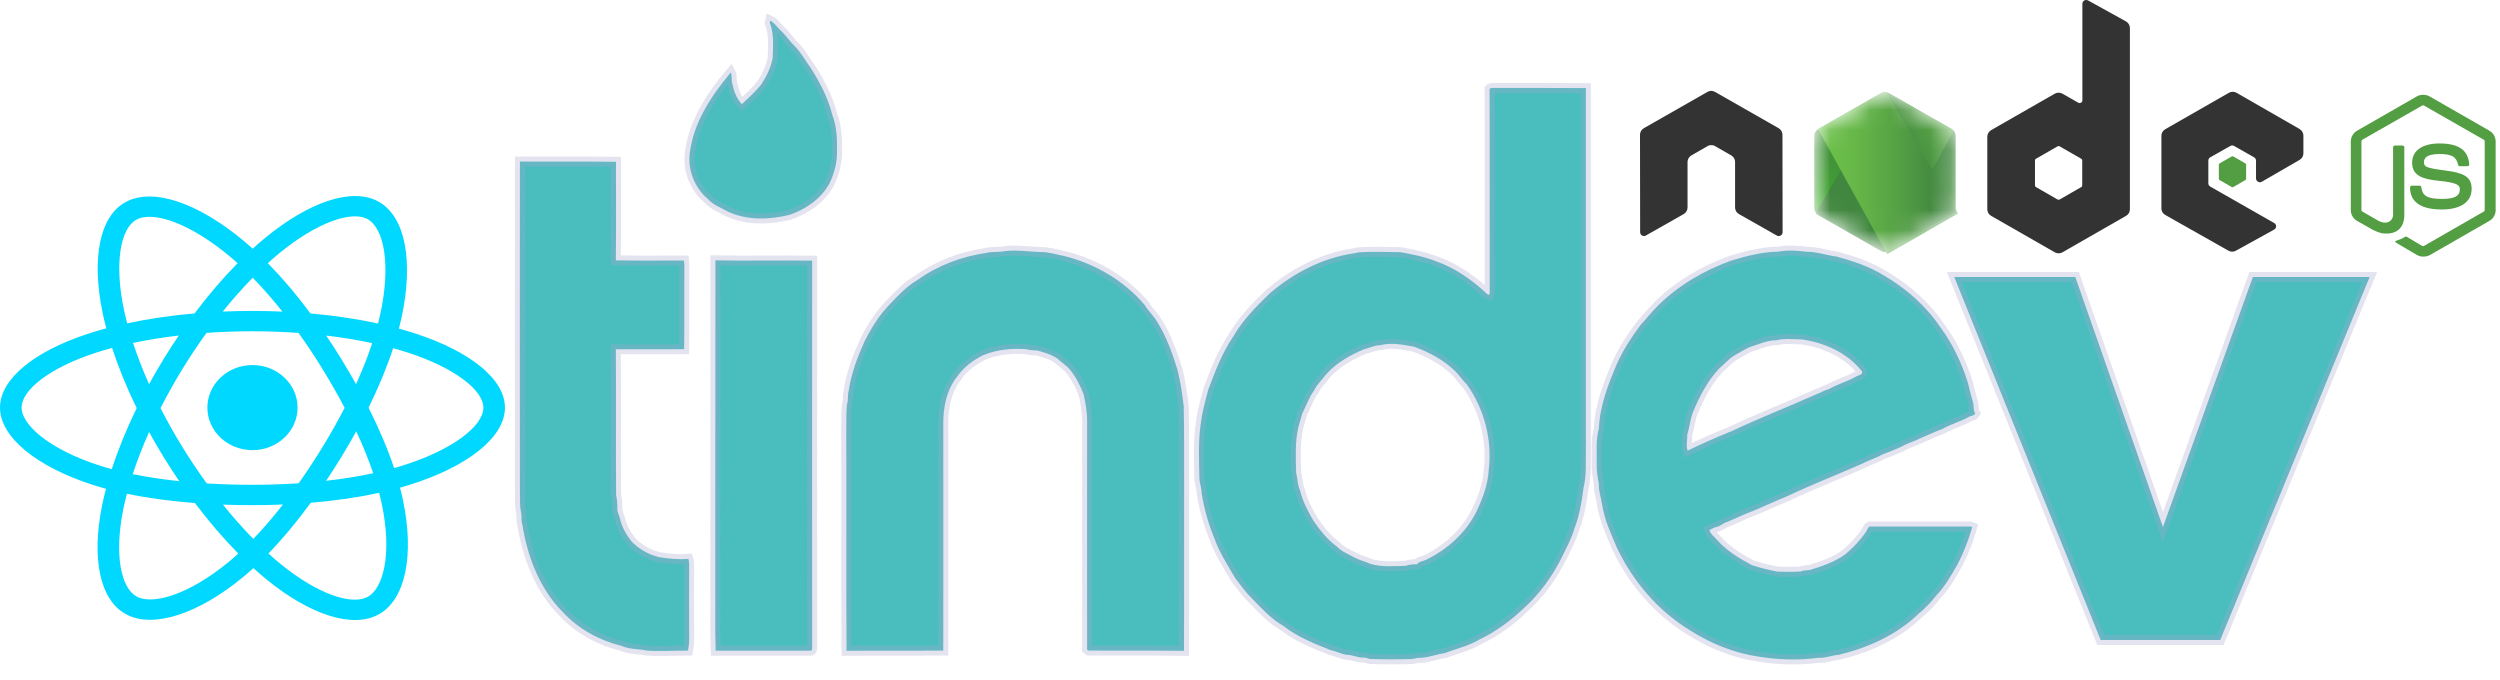 <svg width="125" height="34" viewBox="0 0 125 34" fill="none" xmlns="http://www.w3.org/2000/svg">
<path d="M38.51 1.035C38.715 1.134 38.844 1.338 39.008 1.5C39.275 1.74 39.473 2.057 39.733 2.304C40.054 2.621 40.258 3.023 40.525 3.382C40.989 4.108 41.399 4.884 41.611 5.73C41.83 6.307 41.864 6.935 41.85 7.555C41.864 8.119 41.713 8.676 41.467 9.183C41.044 9.952 40.279 10.466 39.48 10.741C38.483 10.988 37.383 11.03 36.42 10.593C36.071 10.396 35.675 10.262 35.395 9.952C34.746 9.402 34.37 8.507 34.493 7.64C34.685 6.096 35.58 4.771 36.536 3.629C36.625 3.798 36.549 3.996 36.611 4.172C36.693 4.545 36.823 4.94 37.096 5.208C37.431 4.891 37.786 4.574 38.073 4.207C38.332 3.812 38.544 3.375 38.633 2.91C38.653 2.318 38.708 1.698 38.489 1.134L38.51 1.035ZM25.996 8.077C27.595 8.091 29.2 8.063 30.798 8.091C30.798 9.733 30.812 11.375 30.791 13.018C31.925 13.039 33.059 13.025 34.2 13.025C34.213 13.152 34.22 13.278 34.22 13.405C34.207 14.759 34.227 16.105 34.207 17.458C33.066 17.472 31.932 17.458 30.791 17.465C30.812 19.897 30.785 22.322 30.805 24.753C30.846 24.965 30.873 25.176 30.866 25.395C30.846 25.592 30.962 25.754 31.003 25.938C31.092 26.36 31.317 26.741 31.577 27.072C31.959 27.467 32.451 27.742 32.977 27.862C33.455 27.939 33.933 27.982 34.418 27.946C34.446 28.031 34.459 28.115 34.459 28.207C34.453 29.476 34.453 30.744 34.459 32.006C34.459 32.182 34.425 32.359 34.398 32.528C33.708 32.528 33.018 32.577 32.328 32.528C31.918 32.436 31.481 32.478 31.085 32.295C29.985 32.027 28.933 31.463 28.148 30.61C26.994 29.462 26.372 27.84 26.119 26.233C26.051 26.057 26.092 25.853 26.065 25.663C25.969 25.275 26.01 24.866 25.996 24.471C25.99 19.009 25.99 13.539 25.996 8.077ZM49.329 12.644C49.616 12.566 49.923 12.623 50.21 12.559C50.811 12.482 51.406 12.581 52 12.602C52.417 12.595 52.82 12.722 53.229 12.806C54.753 13.187 56.194 14.026 57.239 15.252C57.423 15.569 57.703 15.802 57.881 16.126C58.325 16.852 58.619 17.663 58.871 18.48C59.028 19.079 59.11 19.7 59.185 20.313C59.22 21.673 59.199 23.041 59.206 24.401C59.199 27.114 59.213 29.828 59.199 32.542C57.601 32.521 56.009 32.535 54.418 32.528C54.404 32.521 54.37 32.492 54.356 32.478C54.35 28.679 54.356 24.88 54.356 21.088C54.363 20.623 54.281 20.172 54.186 19.728C54.015 19.277 53.796 18.847 53.496 18.48C53.318 18.262 53.072 18.121 52.874 17.93C52.567 17.719 52.205 17.62 51.856 17.522C51.672 17.508 51.488 17.522 51.317 17.458C50.586 17.409 49.842 17.472 49.158 17.761C48.66 18.008 48.195 18.346 47.867 18.819C47.328 19.481 47.15 20.383 47.164 21.229C47.164 24.993 47.171 28.764 47.164 32.528C45.552 32.542 43.94 32.521 42.328 32.542C42.301 28.912 42.328 25.275 42.314 21.645C42.321 21.18 42.307 20.715 42.342 20.249C42.43 20.017 42.369 19.763 42.437 19.537C42.56 18.677 42.874 17.86 43.223 17.078C43.564 16.394 43.974 15.738 44.507 15.195C44.923 14.758 45.354 14.3 45.88 13.997C46.898 13.264 48.1 12.82 49.329 12.644ZM35.771 13.018C37.383 13.046 38.995 13.011 40.607 13.032C40.607 19.481 40.6 25.923 40.607 32.366C40.607 32.429 40.607 32.556 40.511 32.535H35.785C35.743 31.471 35.778 30.399 35.764 29.335C35.771 23.9 35.764 18.459 35.771 13.018ZM86.35 26.1C86.76 25.938 87.156 25.726 87.573 25.578C88.174 25.338 88.761 25.049 89.362 24.81C90.606 24.218 91.89 23.724 93.147 23.168C93.447 22.998 93.789 22.921 94.082 22.738C94.417 22.604 94.752 22.484 95.08 22.329C95.367 22.152 95.694 22.082 95.988 21.927C96.377 21.765 96.753 21.582 97.149 21.434C97.552 21.201 98.003 21.088 98.406 20.863C98.515 20.785 98.693 20.806 98.761 20.672C98.645 20.503 98.707 20.292 98.645 20.108C98.556 19.777 98.468 19.453 98.392 19.129C98.085 18.149 97.641 17.212 97.04 16.394C96.309 15.301 95.305 14.42 94.192 13.772C93.461 13.314 92.641 13.053 91.822 12.827C91.316 12.764 90.831 12.581 90.319 12.588C89.854 12.524 89.376 12.496 88.919 12.581C88.106 12.595 87.327 12.799 86.555 13.032C85.21 13.518 83.932 14.258 82.901 15.28C82.594 15.576 82.341 15.922 82.047 16.225C81.59 16.831 81.173 17.472 80.859 18.163C80.415 19.199 79.991 20.285 79.943 21.434C79.793 21.983 79.841 22.561 79.834 23.125C79.82 23.485 79.875 23.837 79.943 24.183C79.923 24.549 80.059 24.887 80.107 25.24C80.223 25.987 80.544 26.677 80.838 27.368C81.644 29.074 82.915 30.554 84.506 31.52C85.551 32.182 86.712 32.655 87.928 32.831C88.919 32.993 89.936 33.021 90.933 32.887C91.275 32.915 91.603 32.76 91.945 32.739C93.399 32.387 94.827 31.752 95.927 30.688C96.255 30.42 96.562 30.103 96.822 29.765C97.259 29.306 97.573 28.75 97.887 28.2C98.188 27.615 98.433 26.995 98.611 26.353C98.516 26.311 98.406 26.325 98.311 26.325C96.712 26.332 95.121 26.318 93.522 26.325C93.372 26.325 93.372 26.537 93.276 26.621C93.003 27.03 92.655 27.375 92.286 27.7C91.753 28.094 91.125 28.306 90.503 28.496C90.339 28.517 90.182 28.51 90.032 28.574C89.65 28.602 89.26 28.588 88.871 28.581C88.441 28.496 88.01 28.397 87.594 28.256C86.951 27.918 86.323 27.53 85.838 26.981C85.715 26.826 85.517 26.706 85.476 26.501C85.585 26.452 85.688 26.375 85.811 26.353C86.009 26.318 86.159 26.156 86.35 26.1ZM84.383 22.533C84.288 22.286 84.376 21.997 84.363 21.737C84.472 21.377 84.506 20.997 84.636 20.637C84.964 19.84 85.367 19.058 85.954 18.431C86.227 18.198 86.46 17.916 86.774 17.74C87.006 17.613 87.231 17.472 87.471 17.359C87.915 17.226 88.345 17.014 88.809 17.014C89.233 16.908 89.67 16.965 90.1 16.972C91.227 17.134 92.361 17.634 93.092 18.558C93.167 18.741 92.914 18.755 92.812 18.826C92.368 19.079 91.869 19.206 91.425 19.467C91.227 19.502 91.056 19.629 90.865 19.692C89.451 20.327 88.01 20.884 86.61 21.546C85.859 21.849 85.114 22.174 84.383 22.533ZM79.294 4.404C77.799 4.39 76.303 4.404 74.807 4.397C74.698 4.411 74.568 4.362 74.479 4.447C74.493 7.759 74.479 11.079 74.486 14.392C74.479 14.512 74.506 14.632 74.459 14.745C74.322 14.723 74.254 14.589 74.151 14.512C73.461 13.899 72.689 13.377 71.829 13.074C71.248 12.841 70.64 12.722 70.026 12.609C69.329 12.595 68.625 12.574 67.922 12.616C67.847 12.637 67.778 12.658 67.703 12.665C66.139 12.891 64.677 13.645 63.475 14.681C62.806 15.329 62.136 16.006 61.665 16.824C61.112 17.634 60.757 18.565 60.415 19.481C60.258 20.059 60.101 20.63 60.033 21.222C59.903 22.131 59.958 23.062 59.971 23.978C60.005 24.218 60.08 24.443 60.087 24.683C60.21 25.458 60.429 26.219 60.729 26.945C60.982 27.643 61.392 28.277 61.767 28.912C62.034 29.264 62.293 29.631 62.614 29.941C63.093 30.427 63.564 30.956 64.165 31.294C64.875 31.851 65.715 32.182 66.535 32.507C66.836 32.563 67.116 32.739 67.423 32.746C67.683 32.767 67.922 32.894 68.181 32.88C68.318 32.866 68.441 32.965 68.584 32.951C69.247 32.972 69.916 32.972 70.579 32.951C70.688 32.951 70.797 32.901 70.913 32.894C71.371 32.901 71.794 32.718 72.238 32.655C72.819 32.436 73.441 32.295 73.98 31.971C74.779 31.59 75.503 31.055 76.152 30.448C76.972 29.715 77.635 28.799 78.126 27.798C78.338 27.354 78.577 26.924 78.714 26.445C78.973 25.782 79.089 25.078 79.178 24.38C79.329 23.767 79.281 23.125 79.294 22.491C79.294 16.464 79.294 10.438 79.294 4.404ZM74.438 23.492C74.397 24.239 74.124 24.951 73.803 25.62C73.263 26.671 72.355 27.474 71.323 27.982C71.166 28.066 70.961 28.059 70.852 28.214C70.661 28.214 70.469 28.221 70.285 28.292C69.698 28.306 69.09 28.362 68.516 28.193C68.27 28.073 67.997 28.024 67.751 27.89C67.444 27.714 67.095 27.594 66.843 27.326C66.364 26.981 65.996 26.508 65.661 26.022C65.394 25.55 65.128 25.064 65.005 24.528C64.869 24.246 64.882 23.929 64.807 23.633C64.787 22.879 64.746 22.103 64.916 21.37C64.992 21.137 65.039 20.891 65.121 20.658C65.319 20.285 65.442 19.869 65.702 19.53C65.838 19.234 66.078 19.016 66.269 18.762C66.781 18.156 67.485 17.768 68.195 17.465C68.461 17.402 68.721 17.261 69.001 17.261C69.568 17.113 70.155 17.233 70.716 17.338C71.453 17.613 72.184 17.994 72.758 18.558C72.97 18.762 73.127 19.016 73.338 19.22C74.213 20.433 74.616 21.99 74.438 23.492ZM97.713 13.851H103.766L108.147 26.352L112.644 13.851H118.481L111.012 32H105.034L97.713 13.851Z" fill="#37B7B7" fill-opacity="0.9" stroke="#A8A4D0" stroke-opacity="0.31" stroke-width="0.5"/>
<path d="M121.161 12.831C121.049 12.831 120.944 12.801 120.846 12.749L119.849 12.162C119.699 12.08 119.774 12.05 119.819 12.035C120.022 11.968 120.059 11.954 120.269 11.835C120.291 11.82 120.322 11.827 120.344 11.842L121.109 12.296C121.139 12.31 121.176 12.31 121.199 12.296L124.19 10.578C124.22 10.563 124.235 10.534 124.235 10.496V7.069C124.235 7.032 124.22 7.002 124.19 6.987L121.199 5.278C121.169 5.263 121.131 5.263 121.109 5.278L118.117 6.987C118.087 7.002 118.072 7.04 118.072 7.069V10.496C118.072 10.526 118.087 10.563 118.117 10.578L118.934 11.046C119.377 11.27 119.654 11.009 119.654 10.749V7.367C119.654 7.322 119.692 7.277 119.744 7.277H120.127C120.172 7.277 120.216 7.315 120.216 7.367V10.749C120.216 11.336 119.894 11.678 119.332 11.678C119.159 11.678 119.024 11.678 118.642 11.492L117.855 11.046C117.66 10.935 117.54 10.727 117.54 10.504V7.077C117.54 6.854 117.66 6.645 117.855 6.534L120.846 4.817C121.034 4.713 121.289 4.713 121.476 4.817L124.468 6.534C124.663 6.645 124.783 6.854 124.783 7.077V10.504C124.783 10.727 124.663 10.935 124.468 11.046L121.476 12.764C121.379 12.809 121.266 12.831 121.161 12.831H121.161ZM122.083 10.474C120.771 10.474 120.501 9.879 120.501 9.374C120.501 9.329 120.539 9.285 120.591 9.285H120.981C121.026 9.285 121.064 9.314 121.064 9.359C121.124 9.753 121.296 9.946 122.091 9.946C122.721 9.946 122.991 9.805 122.991 9.47C122.991 9.277 122.916 9.136 121.934 9.039C121.116 8.957 120.606 8.779 120.606 8.132C120.606 7.53 121.116 7.173 121.971 7.173C122.931 7.173 123.403 7.5 123.463 8.214C123.463 8.236 123.456 8.259 123.441 8.281C123.426 8.296 123.403 8.311 123.381 8.311H122.991C122.953 8.311 122.916 8.281 122.908 8.244C122.818 7.835 122.586 7.701 121.971 7.701C121.281 7.701 121.199 7.939 121.199 8.117C121.199 8.333 121.296 8.4 122.226 8.519C123.148 8.638 123.583 8.809 123.583 9.448C123.576 10.102 123.036 10.474 122.083 10.474Z" fill="#539E43"/>
<path d="M89.123 6.735C89.123 6.602 89.048 6.475 88.928 6.408L85.749 4.594C85.696 4.565 85.636 4.55 85.576 4.542H85.546C85.487 4.542 85.427 4.565 85.374 4.594L82.195 6.408C82.075 6.475 82 6.602 82 6.735L82.007 11.612C82.007 11.679 82.045 11.746 82.105 11.776C82.165 11.813 82.24 11.813 82.293 11.776L84.182 10.705C84.302 10.638 84.377 10.512 84.377 10.378V8.096C84.377 7.962 84.452 7.836 84.572 7.769L85.374 7.308C85.434 7.271 85.501 7.256 85.569 7.256C85.636 7.256 85.704 7.271 85.757 7.308L86.559 7.769C86.679 7.836 86.754 7.962 86.754 8.096V10.378C86.754 10.512 86.829 10.638 86.949 10.705L88.838 11.776C88.898 11.813 88.973 11.813 89.033 11.776C89.093 11.746 89.13 11.679 89.13 11.612L89.123 6.735Z" fill="#333333"/>
<path d="M104.404 0.022C104.344 -0.007 104.269 -0.007 104.216 0.022C104.156 0.06 104.119 0.119 104.119 0.186V5.018C104.119 5.063 104.096 5.107 104.051 5.137C104.006 5.159 103.961 5.159 103.916 5.137L103.121 4.684C103.063 4.651 102.997 4.633 102.93 4.633C102.863 4.633 102.797 4.651 102.739 4.684L99.56 6.505C99.44 6.572 99.365 6.698 99.365 6.832V10.467C99.365 10.601 99.44 10.728 99.56 10.794L102.739 12.616C102.797 12.649 102.863 12.666 102.93 12.666C102.997 12.666 103.063 12.649 103.121 12.616L106.301 10.794C106.42 10.728 106.495 10.601 106.495 10.467V1.405C106.495 1.264 106.42 1.138 106.301 1.071L104.404 0.022H104.404ZM104.111 9.27C104.111 9.308 104.096 9.337 104.066 9.352L102.979 9.977C102.964 9.984 102.947 9.988 102.93 9.988C102.913 9.988 102.897 9.984 102.881 9.977L101.794 9.352C101.764 9.337 101.749 9.3 101.749 9.27V8.022C101.749 7.984 101.764 7.955 101.794 7.94L102.881 7.315C102.897 7.308 102.913 7.304 102.93 7.304C102.947 7.304 102.964 7.308 102.979 7.315L104.066 7.94C104.096 7.955 104.111 7.992 104.111 8.022V9.27Z" fill="#333333"/>
<path d="M114.983 7.992C115.103 7.925 115.17 7.799 115.17 7.665V6.78C115.17 6.646 115.095 6.52 114.983 6.453L111.826 4.639C111.768 4.606 111.702 4.589 111.635 4.589C111.568 4.589 111.502 4.606 111.444 4.639L108.265 6.46C108.145 6.527 108.07 6.654 108.07 6.787V10.423C108.07 10.557 108.145 10.683 108.265 10.75L111.422 12.534C111.542 12.601 111.684 12.601 111.796 12.534L113.708 11.479C113.768 11.449 113.806 11.382 113.806 11.315C113.806 11.248 113.768 11.181 113.708 11.151L110.514 9.33C110.454 9.293 110.417 9.233 110.417 9.166V8.029C110.417 7.962 110.454 7.895 110.514 7.865L111.512 7.3C111.541 7.282 111.575 7.273 111.609 7.273C111.643 7.273 111.677 7.282 111.706 7.3L112.704 7.865C112.764 7.903 112.801 7.962 112.801 8.029V8.921C112.801 8.988 112.839 9.055 112.899 9.085C112.959 9.122 113.034 9.122 113.094 9.085L114.983 7.992V7.992Z" fill="#333333"/>
<path d="M111.586 7.821C111.598 7.814 111.611 7.81 111.624 7.81C111.637 7.81 111.65 7.814 111.661 7.821L112.269 8.17C112.291 8.185 112.306 8.207 112.306 8.237V8.936C112.306 8.966 112.291 8.988 112.269 9.003L111.661 9.352C111.65 9.36 111.637 9.363 111.624 9.363C111.611 9.363 111.598 9.36 111.586 9.352L110.979 9.003C110.957 8.988 110.942 8.966 110.942 8.936V8.237C110.942 8.207 110.957 8.185 110.979 8.17L111.586 7.821V7.821Z" fill="#539E43"/>
<mask id="mask0" mask-type="alpha" maskUnits="userSpaceOnUse" x="90" y="4" width="8" height="9">
<path d="M94.439 4.654C94.381 4.621 94.315 4.604 94.248 4.604C94.181 4.604 94.115 4.621 94.057 4.654L90.9 6.46C90.78 6.527 90.713 6.654 90.713 6.787V10.408C90.713 10.542 90.787 10.668 90.9 10.735L94.057 12.541C94.115 12.574 94.181 12.592 94.248 12.592C94.315 12.592 94.381 12.574 94.439 12.541L97.596 10.735C97.716 10.668 97.783 10.542 97.783 10.408V6.787C97.783 6.654 97.708 6.527 97.596 6.46L94.439 4.654Z" fill="white"/>
</mask>
<g mask="url(#mask0)">
<path d="M94.439 4.654C94.381 4.621 94.315 4.604 94.248 4.604C94.181 4.604 94.115 4.621 94.057 4.654L90.9 6.46C90.78 6.527 90.713 6.654 90.713 6.787V10.408C90.713 10.542 90.787 10.668 90.9 10.735L94.057 12.541C94.115 12.574 94.181 12.592 94.248 12.592C94.315 12.592 94.381 12.574 94.439 12.541L97.596 10.735C97.716 10.668 97.783 10.542 97.783 10.408V6.787C97.783 6.654 97.708 6.527 97.596 6.46L94.439 4.654Z" fill="url(#paint0_linear)"/>
<path d="M97.603 6.46L94.431 4.654C94.4 4.638 94.368 4.626 94.334 4.617L90.78 10.653C90.809 10.689 90.845 10.719 90.885 10.742L94.057 12.549C94.147 12.601 94.251 12.616 94.349 12.586L97.686 6.535C97.663 6.505 97.633 6.483 97.603 6.46V6.46Z" fill="url(#paint1_linear)"/>
<path fill-rule="evenodd" clip-rule="evenodd" d="M97.611 10.735C97.701 10.683 97.768 10.594 97.798 10.497L94.319 4.609C94.229 4.594 94.131 4.602 94.049 4.654L90.9 6.453L94.296 12.594C94.346 12.585 94.394 12.57 94.439 12.549L97.611 10.735L97.611 10.735Z" fill="url(#paint2_linear)"/>
<path fill-rule="evenodd" clip-rule="evenodd" d="M97.611 10.735L94.447 12.541C94.402 12.564 94.354 12.579 94.304 12.586L94.364 12.698L97.873 10.683V10.638L97.783 10.49C97.768 10.594 97.701 10.683 97.611 10.735V10.735Z" fill="url(#paint3_linear)"/>
<path fill-rule="evenodd" clip-rule="evenodd" d="M97.611 10.735L94.447 12.541C94.402 12.564 94.354 12.579 94.304 12.586L94.364 12.698L97.873 10.683V10.638L97.783 10.49C97.768 10.594 97.701 10.683 97.611 10.735V10.735Z" fill="url(#paint4_linear)"/>
</g>
<path d="M20.758 16.673C20.489 16.586 20.218 16.505 19.945 16.431C19.991 16.254 20.034 16.079 20.071 15.908C20.686 13.089 20.284 10.819 18.91 10.072C17.593 9.355 15.439 10.102 13.264 11.889C13.05 12.065 12.84 12.247 12.635 12.433C12.498 12.309 12.359 12.188 12.217 12.069C9.937 10.158 7.652 9.353 6.28 10.103C4.964 10.822 4.574 12.956 5.128 15.627C5.183 15.891 5.245 16.155 5.314 16.416C4.991 16.503 4.679 16.595 4.38 16.694C1.707 17.573 0 18.951 0 20.381C0 21.857 1.833 23.338 4.617 24.236C4.842 24.309 5.07 24.376 5.299 24.438C5.225 24.72 5.159 25.003 5.101 25.288C4.573 27.913 4.985 29.997 6.298 30.711C7.653 31.449 9.928 30.691 12.143 28.863C12.323 28.715 12.498 28.562 12.67 28.405C12.892 28.607 13.119 28.803 13.352 28.993C15.498 30.735 17.617 31.439 18.929 30.723C20.283 29.983 20.723 27.744 20.151 25.02C20.107 24.807 20.056 24.595 20 24.384C20.16 24.339 20.317 24.293 20.47 24.245C23.364 23.34 25.247 21.877 25.247 20.381C25.247 18.946 23.485 17.558 20.758 16.673V16.673ZM20.13 23.279C19.992 23.322 19.851 23.364 19.706 23.404C19.387 22.45 18.956 21.435 18.428 20.386C18.931 19.362 19.346 18.36 19.657 17.412C19.915 17.482 20.166 17.556 20.407 17.635C22.743 18.394 24.169 19.516 24.169 20.381C24.169 21.302 22.629 22.497 20.13 23.279V23.279ZM19.093 25.218C19.346 26.422 19.382 27.511 19.215 28.363C19.064 29.128 18.762 29.637 18.388 29.842C17.593 30.276 15.891 29.712 14.056 28.221C13.839 28.045 13.627 27.863 13.421 27.675C14.133 26.941 14.844 26.087 15.537 25.139C16.758 25.037 17.911 24.87 18.957 24.642C19.008 24.838 19.054 25.03 19.093 25.218V25.218ZM8.607 29.767C7.83 30.026 7.211 30.033 6.837 29.829C6.04 29.396 5.709 27.723 6.161 25.478C6.214 25.213 6.276 24.949 6.345 24.687C7.379 24.903 8.524 25.058 9.747 25.152C10.446 26.08 11.177 26.932 11.915 27.679C11.758 27.822 11.598 27.961 11.434 28.097C10.454 28.905 9.472 29.478 8.607 29.767V29.767ZM4.966 23.273C3.734 22.876 2.718 22.36 2.021 21.797C1.395 21.291 1.079 20.788 1.079 20.381C1.079 19.513 2.449 18.407 4.735 17.655C5.013 17.563 5.303 17.477 5.604 17.396C5.92 18.366 6.335 19.38 6.835 20.406C6.328 21.446 5.908 22.476 5.589 23.458C5.379 23.401 5.172 23.34 4.966 23.273V23.273ZM6.186 15.431C5.712 13.143 6.027 11.417 6.82 10.984C7.665 10.522 9.532 11.18 11.501 12.83C11.629 12.938 11.755 13.047 11.88 13.16C11.146 13.903 10.421 14.749 9.729 15.671C8.541 15.775 7.405 15.942 6.36 16.166C6.295 15.922 6.238 15.678 6.186 15.431V15.431ZM17.077 17.969C16.83 17.567 16.574 17.169 16.309 16.778C17.114 16.874 17.886 17.001 18.611 17.157C18.394 17.816 18.122 18.504 17.803 19.209C17.57 18.791 17.328 18.378 17.077 17.969V17.969ZM12.636 13.887C13.133 14.396 13.631 14.963 14.121 15.58C13.127 15.535 12.132 15.535 11.137 15.579C11.628 14.969 12.13 14.402 12.636 13.887ZM8.166 17.976C7.918 18.381 7.681 18.792 7.453 19.208C7.139 18.505 6.871 17.814 6.651 17.146C7.371 16.994 8.14 16.87 8.94 16.776C8.672 17.17 8.414 17.57 8.166 17.976V17.976ZM8.963 24.058C8.136 23.971 7.356 23.853 6.636 23.705C6.859 23.026 7.134 22.32 7.455 21.602C7.683 22.018 7.922 22.429 8.17 22.835C8.426 23.252 8.691 23.66 8.963 24.058ZM12.665 26.946C12.154 26.426 11.644 25.85 11.146 25.231C11.63 25.249 12.123 25.258 12.623 25.258C13.138 25.258 13.647 25.247 14.148 25.226C13.656 25.856 13.159 26.433 12.665 26.946ZM17.813 21.565C18.151 22.291 18.435 22.994 18.661 23.661C17.929 23.819 17.139 23.946 16.306 24.04C16.573 23.641 16.831 23.237 17.081 22.828C17.335 22.412 17.579 21.991 17.813 21.565V21.565ZM16.147 22.319C15.764 22.946 15.36 23.561 14.936 24.163C14.166 24.215 13.395 24.241 12.623 24.24C11.838 24.24 11.074 24.217 10.338 24.172C9.902 23.571 9.49 22.955 9.104 22.325H9.104C8.719 21.698 8.36 21.058 8.026 20.405C8.359 19.753 8.717 19.112 9.1 18.485L9.1 18.485C9.484 17.857 9.892 17.244 10.325 16.645C11.075 16.592 11.845 16.564 12.623 16.564H12.623C13.405 16.564 14.176 16.592 14.927 16.646C15.355 17.243 15.761 17.855 16.143 18.479C16.528 19.105 16.891 19.742 17.232 20.391C16.894 21.046 16.532 21.689 16.147 22.319V22.319ZM18.372 10.953C19.217 11.413 19.546 13.269 19.015 15.702C18.981 15.857 18.943 16.016 18.901 16.176C17.854 15.948 16.716 15.778 15.525 15.673C14.832 14.74 14.113 13.893 13.391 13.159C13.58 12.987 13.774 12.819 13.972 12.656C15.836 11.126 17.578 10.521 18.372 10.953V10.953ZM12.623 18.253C13.869 18.253 14.878 19.206 14.878 20.381C14.878 21.556 13.869 22.508 12.623 22.508C11.378 22.508 10.369 21.556 10.369 20.381C10.369 19.206 11.378 18.253 12.623 18.253V18.253Z" fill="#00D8FF"/>
<defs>
<linearGradient id="paint0_linear" x1="95.534" y1="6.001" x2="92.116" y2="11.417" gradientUnits="userSpaceOnUse">
<stop stop-color="#41873F"/>
<stop offset="0.329" stop-color="#418B3D"/>
<stop offset="0.635" stop-color="#419637"/>
<stop offset="0.932" stop-color="#3FA92D"/>
<stop offset="1" stop-color="#3FAE2A"/>
</linearGradient>
<linearGradient id="paint1_linear" x1="93.769" y1="9.022" x2="102.4" y2="4.292" gradientUnits="userSpaceOnUse">
<stop offset="0.138" stop-color="#41873F"/>
<stop offset="0.403" stop-color="#54A044"/>
<stop offset="0.714" stop-color="#66B848"/>
<stop offset="0.908" stop-color="#6CC04A"/>
</linearGradient>
<linearGradient id="paint2_linear" x1="90.597" y1="8.598" x2="97.901" y2="8.598" gradientUnits="userSpaceOnUse">
<stop offset="0.092" stop-color="#6CC04A"/>
<stop offset="0.286" stop-color="#66B848"/>
<stop offset="0.597" stop-color="#54A044"/>
<stop offset="0.862" stop-color="#41873F"/>
</linearGradient>
<linearGradient id="paint3_linear" x1="90.597" y1="11.6" x2="97.901" y2="11.6" gradientUnits="userSpaceOnUse">
<stop offset="0.092" stop-color="#6CC04A"/>
<stop offset="0.286" stop-color="#66B848"/>
<stop offset="0.597" stop-color="#54A044"/>
<stop offset="0.862" stop-color="#41873F"/>
</linearGradient>
<linearGradient id="paint4_linear" x1="98.966" y1="5.829" x2="97.145" y2="15.449" gradientUnits="userSpaceOnUse">
<stop stop-color="#41873F"/>
<stop offset="0.329" stop-color="#418B3D"/>
<stop offset="0.635" stop-color="#419637"/>
<stop offset="0.932" stop-color="#3FA92D"/>
<stop offset="1" stop-color="#3FAE2A"/>
</linearGradient>
</defs>
</svg>
